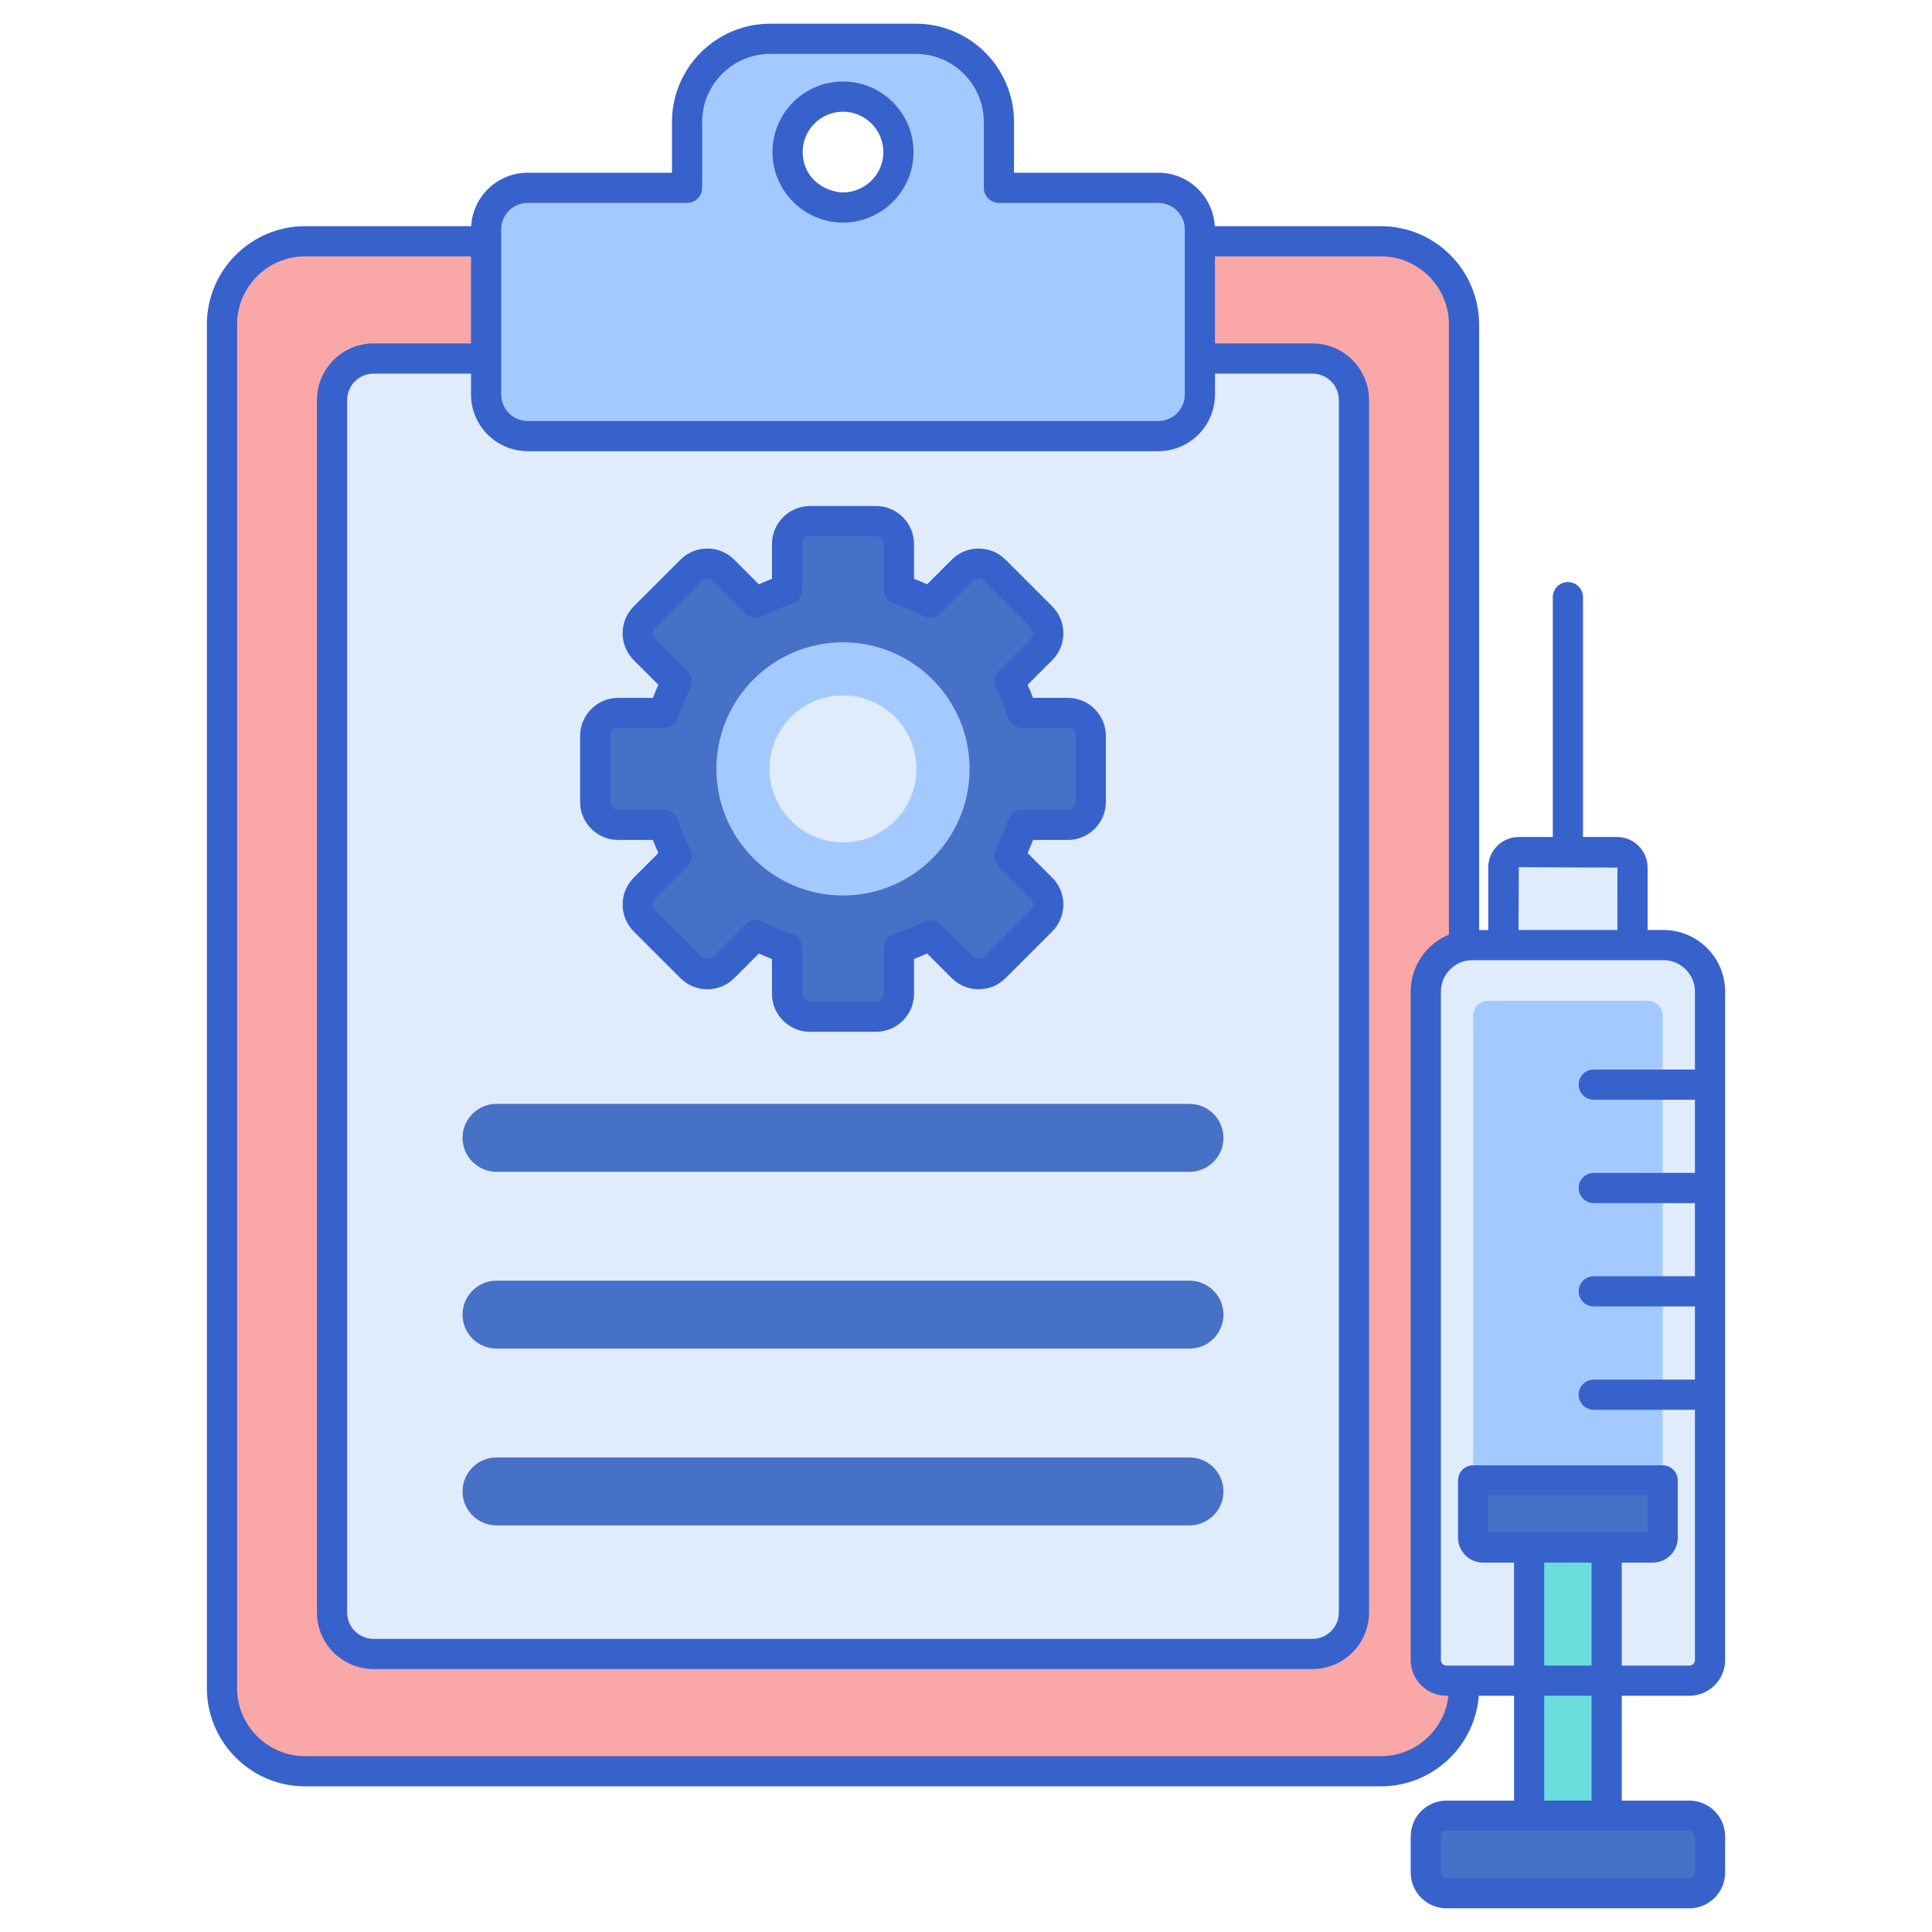 <svg id="Layer_1" enable-background="new 0 0 256 256" height="512" viewBox="0 0 256 256" width="512" xmlns="http://www.w3.org/2000/svg"><g><path d="m182.97 234.699h-142.537c-6.086 0-11.019-4.933-11.019-11.019v-180.691c0-6.086 4.933-11.019 11.019-11.019h142.537c6.086 0 11.019 4.933 11.019 11.019v180.691c0 6.086-4.933 11.019-11.019 11.019z" fill="#f9a7a7"/><path d="m43.997 213.654v-160.639c0-3.043 2.467-5.509 5.509-5.509h124.391c3.043 0 5.509 2.467 5.509 5.509v160.639c0 3.043-2.467 5.509-5.509 5.509h-124.391c-3.043 0-5.509-2.467-5.509-5.509z" fill="#e0ebfc"/><path d="m153.481 24.886h-21.119v-8.727c0-6.085-4.933-11.019-11.019-11.019h-19.283c-6.086 0-11.019 4.933-11.019 11.019v8.727h-21.119c-3.043 0-5.509 2.467-5.509 5.51v21.881c0 3.043 2.467 5.509 5.509 5.509h83.559c3.043 0 5.509-2.467 5.509-5.509v-21.881c.001-3.043-2.466-5.51-5.509-5.51zm-49.125-4.737c0-4.057 3.289-7.346 7.346-7.346s7.346 3.289 7.346 7.346c0 1.806-.655 3.458-1.736 4.737-1.351 1.598-3.411 2.609-5.61 2.609-2.184 0-4.245-.995-5.61-2.609-1.082-1.279-1.736-2.931-1.736-4.737z" fill="#a4c9ff"/><path d="m141.492 94.469h-6.034c-.446-1.425-1.023-2.815-1.719-4.138l4.27-4.27c.575-.575.892-1.34.892-2.154 0-.813-.317-1.578-.892-2.153l-6.179-6.179c-.575-.575-1.34-.892-2.154-.892-.813 0-1.578.317-2.153.892l-4.27 4.27c-1.323-.696-2.713-1.274-4.138-1.719v-6.033c0-1.679-1.366-3.045-3.045-3.045h-8.739c-1.679 0-3.045 1.366-3.045 3.045v6.033c-1.424.445-2.814 1.023-4.138 1.719l-4.27-4.27c-.575-.575-1.34-.892-2.153-.892-.814 0-1.579.317-2.154.892l-6.179 6.179c-.575.575-.892 1.34-.892 2.153s.317 1.579.892 2.153l4.27 4.27c-.696 1.323-1.273 2.713-1.719 4.138h-6.034c-1.679 0-3.045 1.366-3.045 3.045v8.739c0 1.679 1.366 3.045 3.045 3.045h6.034c.446 1.425 1.023 2.814 1.719 4.138l-4.27 4.27c-.575.575-.892 1.34-.892 2.153 0 .814.317 1.579.892 2.154l6.179 6.179c.575.575 1.34.892 2.154.892.813 0 1.578-.317 2.153-.892l4.27-4.27c1.323.696 2.713 1.274 4.138 1.719v6.033c0 1.679 1.366 3.045 3.045 3.045h8.739c1.679 0 3.045-1.366 3.045-3.045v-6.033c1.424-.445 2.814-1.023 4.138-1.719l4.27 4.27c.575.575 1.34.892 2.153.892.814 0 1.578-.317 2.154-.892l6.179-6.179c.575-.575.892-1.34.892-2.154 0-.813-.317-1.578-.892-2.153l-4.27-4.27c.696-1.323 1.273-2.713 1.719-4.138h6.034c1.679 0 3.045-1.366 3.045-3.045v-8.739c.001-1.678-1.365-3.044-3.045-3.044zm-29.79 22.037c-8.063 0-14.623-6.56-14.623-14.623s6.56-14.623 14.623-14.623 14.623 6.56 14.623 14.623-6.56 14.623-14.623 14.623z" fill="#4671c6"/><path d="m111.701 85.11c-9.248 0-16.772 7.524-16.772 16.773s7.524 16.774 16.772 16.774c9.249 0 16.774-7.525 16.774-16.774s-7.525-16.773-16.774-16.773zm0 26.51c-5.369 0-9.737-4.368-9.737-9.737 0-5.368 4.368-9.736 9.737-9.736 5.37 0 9.737 4.368 9.737 9.736 0 5.369-4.368 9.737-9.737 9.737z" fill="#a4c9ff"/><g><path d="m157.613 155.27h-91.823c-2.485 0-4.5-2.015-4.5-4.5s2.015-4.5 4.5-4.5h91.823c2.485 0 4.5 2.015 4.5 4.5s-2.014 4.5-4.5 4.5z" fill="#4671c6"/></g><g><path d="m157.613 178.696h-91.823c-2.485 0-4.5-2.015-4.5-4.5s2.015-4.5 4.5-4.5h91.823c2.485 0 4.5 2.015 4.5 4.5s-2.014 4.5-4.5 4.5z" fill="#4671c6"/></g><g><path d="m157.613 202.122h-91.823c-2.485 0-4.5-2.015-4.5-4.5s2.015-4.5 4.5-4.5h91.823c2.485 0 4.5 2.015 4.5 4.5s-2.014 4.5-4.5 4.5z" fill="#4671c6"/></g><g fill="#3762cc"><path d="m81.911 111.298h4.607c.22.586.46 1.165.721 1.734l-3.26 3.26c-.953.954-1.477 2.22-1.477 3.567s.524 2.613 1.478 3.567l6.179 6.179c.953.953 2.22 1.478 3.568 1.478 1.347 0 2.614-.525 3.567-1.478l3.259-3.259c.569.26 1.148.5 1.734.72v4.607c0 2.782 2.263 5.045 5.045 5.045h8.738c2.782 0 5.045-2.263 5.045-5.045v-4.607c.586-.22 1.165-.46 1.734-.721l3.259 3.259c.953.953 2.22 1.478 3.567 1.478s2.615-.525 3.567-1.478l6.179-6.179c.953-.953 1.478-2.22 1.478-3.567s-.525-2.615-1.478-3.567l-3.259-3.259c.26-.569.5-1.148.72-1.734h4.607c2.782 0 5.045-2.263 5.045-5.045v-8.738c0-2.782-2.263-5.045-5.045-5.045h-4.607c-.22-.586-.46-1.165-.72-1.734l3.259-3.259c.953-.953 1.478-2.22 1.478-3.567s-.525-2.615-1.478-3.567l-6.179-6.179c-.953-.953-2.22-1.478-3.567-1.478s-2.615.525-3.567 1.478l-3.259 3.259c-.569-.26-1.148-.5-1.734-.72v-4.607c0-2.782-2.263-5.045-5.045-5.045h-8.738c-2.782 0-5.045 2.263-5.045 5.045v4.607c-.586.22-1.165.46-1.734.721l-3.259-3.259c-.953-.953-2.22-1.478-3.567-1.478-1.348 0-2.615.525-3.568 1.478l-6.18 6.18c-.953.954-1.477 2.22-1.477 3.567s.524 2.613 1.478 3.567l3.259 3.259c-.26.569-.5 1.148-.721 1.734h-4.607c-2.782 0-5.045 2.263-5.045 5.045v8.738c0 2.78 2.263 5.043 5.045 5.043zm-1.045-13.784c0-.577.469-1.045 1.045-1.045h6.033c.874 0 1.647-.568 1.909-1.402.411-1.311.942-2.591 1.581-3.805.408-.775.264-1.726-.356-2.345l-4.269-4.27c-.409-.409-.412-1.067-.001-1.479l6.179-6.179c.4-.4 1.076-.401 1.479 0l4.27 4.27c.62.62 1.569.764 2.345.356 1.216-.64 2.496-1.171 3.804-1.581.834-.261 1.403-1.034 1.403-1.909v-6.034c0-.576.469-1.045 1.045-1.045h8.738c.577 0 1.045.469 1.045 1.045v6.034c0 .875.568 1.647 1.403 1.909 1.31.41 2.59.942 3.804 1.581.774.407 1.725.265 2.345-.356l4.27-4.27c.401-.4 1.077-.4 1.479 0l6.179 6.179c.41.411.41 1.068 0 1.479l-4.27 4.27c-.62.619-.764 1.57-.356 2.345.64 1.217 1.171 2.497 1.581 3.804.261.834 1.034 1.403 1.909 1.403h6.033c.577 0 1.045.469 1.045 1.045v8.738c0 .577-.469 1.045-1.045 1.045h-6.033c-.875 0-1.647.568-1.909 1.403-.41 1.308-.941 2.588-1.581 3.804-.408.775-.264 1.726.356 2.345l4.27 4.27c.41.411.41 1.068 0 1.479l-6.179 6.179c-.401.4-1.077.4-1.479 0l-4.27-4.27c-.619-.62-1.569-.763-2.345-.356-1.216.64-2.497 1.171-3.805 1.581-.834.261-1.402 1.034-1.402 1.909v6.033c0 .577-.469 1.045-1.045 1.045h-8.738c-.577 0-1.045-.469-1.045-1.045v-6.033c0-.875-.568-1.647-1.403-1.909-1.308-.41-2.588-.941-3.804-1.581-.772-.407-1.723-.267-2.345.356l-4.27 4.27c-.402.401-1.078.4-1.479 0l-6.178-6.179c-.409-.409-.412-1.067-.001-1.479l4.27-4.27c.62-.619.764-1.57.356-2.345-.639-1.215-1.17-2.495-1.581-3.805-.261-.834-1.034-1.402-1.909-1.402h-6.033c-.577 0-1.045-.469-1.045-1.045z"/><path d="m111.702 29.495c5.068 0 9.346-4.12 9.346-9.346 0-5.153-4.192-9.346-9.346-9.346s-9.346 4.192-9.346 9.346c0 5.204 4.258 9.346 9.346 9.346zm-.608-4.038c-3.106-.548-4.738-2.835-4.738-5.308 0-2.948 2.398-5.346 5.346-5.346s5.346 2.398 5.346 5.346c-.001 3.24-2.86 5.674-5.954 5.308z"/><path d="m182.97 29.97h-22.001c-.223-3.942-3.491-7.083-7.488-7.083h-19.12v-6.727c0-7.179-5.84-13.019-13.019-13.019h-19.282c-7.178 0-13.019 5.84-13.019 13.019v6.727h-19.12c-3.997 0-7.265 3.141-7.488 7.083h-22c-7.179 0-13.019 5.84-13.019 13.019v180.692c0 7.178 5.84 13.019 13.019 13.019h142.537c7.179 0 13.019-5.84 13.019-13.019v-180.693c0-7.178-5.84-13.018-13.019-13.018zm-120.557 22.306c0 2.33 1.066 4.414 2.735 5.793 1.299 1.072 2.962 1.717 4.774 1.717h83.56c1.812 0 3.475-.645 4.774-1.717 1.67-1.378 2.735-3.463 2.735-5.792v-2.771h12.907c1.935 0 3.509 1.574 3.509 3.509v160.639c0 1.935-1.574 3.509-3.509 3.509h-124.392c-1.935 0-3.509-1.574-3.509-3.509v-160.639c0-1.935 1.574-3.509 3.509-3.509h12.907zm4-21.88c0-1.935 1.574-3.51 3.509-3.51h21.12c1.104 0 2-.896 2-2v-8.726c0-4.973 4.046-9.019 9.019-9.019h19.283c4.973 0 9.019 4.046 9.019 9.019v8.727c0 1.104.896 2 2 2h21.12c1.935 0 3.509 1.575 3.509 3.51v21.88c0 1.935-1.574 3.51-3.509 3.51h-83.56c-1.935 0-3.509-1.575-3.509-3.51-.001-4.369-.001-17.477-.001-21.881zm125.576 193.285c0 4.973-4.046 9.019-9.019 9.019h-142.537c-4.973 0-9.019-4.046-9.019-9.019v-180.693c0-4.973 4.046-9.019 9.019-9.019h21.979v11.536h-12.906c-4.141 0-7.509 3.369-7.509 7.509v160.639c0 4.141 3.369 7.509 7.509 7.509h124.392c4.141 0 7.509-3.369 7.509-7.509v-160.638c0-4.141-3.369-7.509-7.509-7.509h-12.907v-11.536h21.979c4.973 0 9.019 4.046 9.019 9.019z"/></g><g><path d="m201.25 174.534h13.01c1.135 0 2.054-.92 2.054-2.054v-57.52c0-1.135-.92-2.054-2.054-2.054h-13.01c-1.135 0-2.054.92-2.054 2.054v57.52c-.001 1.135.919 2.054 2.054 2.054z" fill="#e0ebfc"/><path d="m191.663 222.696h32.184c1.513 0 2.739-1.226 2.739-2.739v-88.562c0-3.404-2.759-6.163-6.163-6.163h-25.336c-3.404 0-6.163 2.759-6.163 6.163v88.562c0 1.513 1.226 2.739 2.739 2.739z" fill="#e0ebfc"/><path d="m220.314 196.16v-61.583c0-1.078-.874-1.952-1.952-1.952h-21.214c-1.078 0-1.952.874-1.952 1.952v61.583z" fill="#a4c9ff"/><path d="m202.619 201.937h10.271v43.787h-10.271z" fill="#6bdddd"/><g fill="#4671c6"><path d="m223.847 250.859h-32.184c-1.513 0-2.739-1.226-2.739-2.739v-4.793c0-1.513 1.226-2.739 2.739-2.739h32.184c1.513 0 2.739 1.226 2.739 2.739v4.793c0 1.513-1.226 2.739-2.739 2.739z"/><path d="m220.314 203.75v-7.589h-25.118v7.589c0 .719.582 1.301 1.301 1.301h22.515c.719 0 1.302-.583 1.302-1.301z"/></g></g><path d="m220.423 123.231h-2.108v-8.271c0-2.236-1.819-4.055-4.054-4.055h-4.505v-31.78c0-1.104-.896-2-2-2s-2 .896-2 2v31.781h-4.505c-2.235 0-4.054 1.819-4.054 4.055v8.271h-2.108c-4.501 0-8.163 3.662-8.163 8.163v88.563c0 2.613 2.126 4.739 4.739 4.739h8.956v13.892h-8.956c-2.613 0-4.739 2.126-4.739 4.739v4.793c0 2.613 2.126 4.739 4.739 4.739h32.184c2.613 0 4.739-2.126 4.739-4.739v-4.793c0-2.613-2.126-4.739-4.739-4.739h-8.956v-13.892h8.956c2.613 0 4.739-2.126 4.739-4.739v-88.563c-.002-4.501-3.664-8.164-8.165-8.164zm-19.173-8.325 13.065.055v8.271h-13.108zm23.336 128.421v4.793c0 .408-.332.739-.739.739h-32.184c-.408 0-.739-.332-.739-.739v-4.793c0-.408.332-.739.739-.739h32.184c.407 0 .739.331.739.739zm-13.695-4.739h-6.271v-13.892h6.271zm-13.695-35.537v-4.891h21.117v4.891c-7.913 0-13.905 0-21.117 0zm13.695 4v13.645h-6.271v-13.645zm12.956 13.645h-8.956v-13.645h4.122c1.82 0 3.301-1.481 3.301-3.301v-7.589c0-1.104-.896-2-2-2h-25.117c-1.104 0-2 .896-2 2v7.589c0 1.82 1.481 3.301 3.301 3.301h4.122v13.645h-8.956c-.408 0-.739-.332-.739-.739v-88.563c0-2.295 1.868-4.163 4.163-4.163h25.336c2.295 0 4.163 1.868 4.163 4.163v10.326h-13.407c-1.104 0-2 .896-2 2s.896 2 2 2h13.407v9.695h-13.407c-1.104 0-2 .896-2 2s.896 2 2 2h13.407v9.695h-13.407c-1.104 0-2 .896-2 2s.896 2 2 2h13.407v9.695h-13.407c-1.104 0-2 .896-2 2s.896 2 2 2h13.407v33.151c-.001.408-.333.74-.74.74z" fill="#3762cc"/></g></svg>